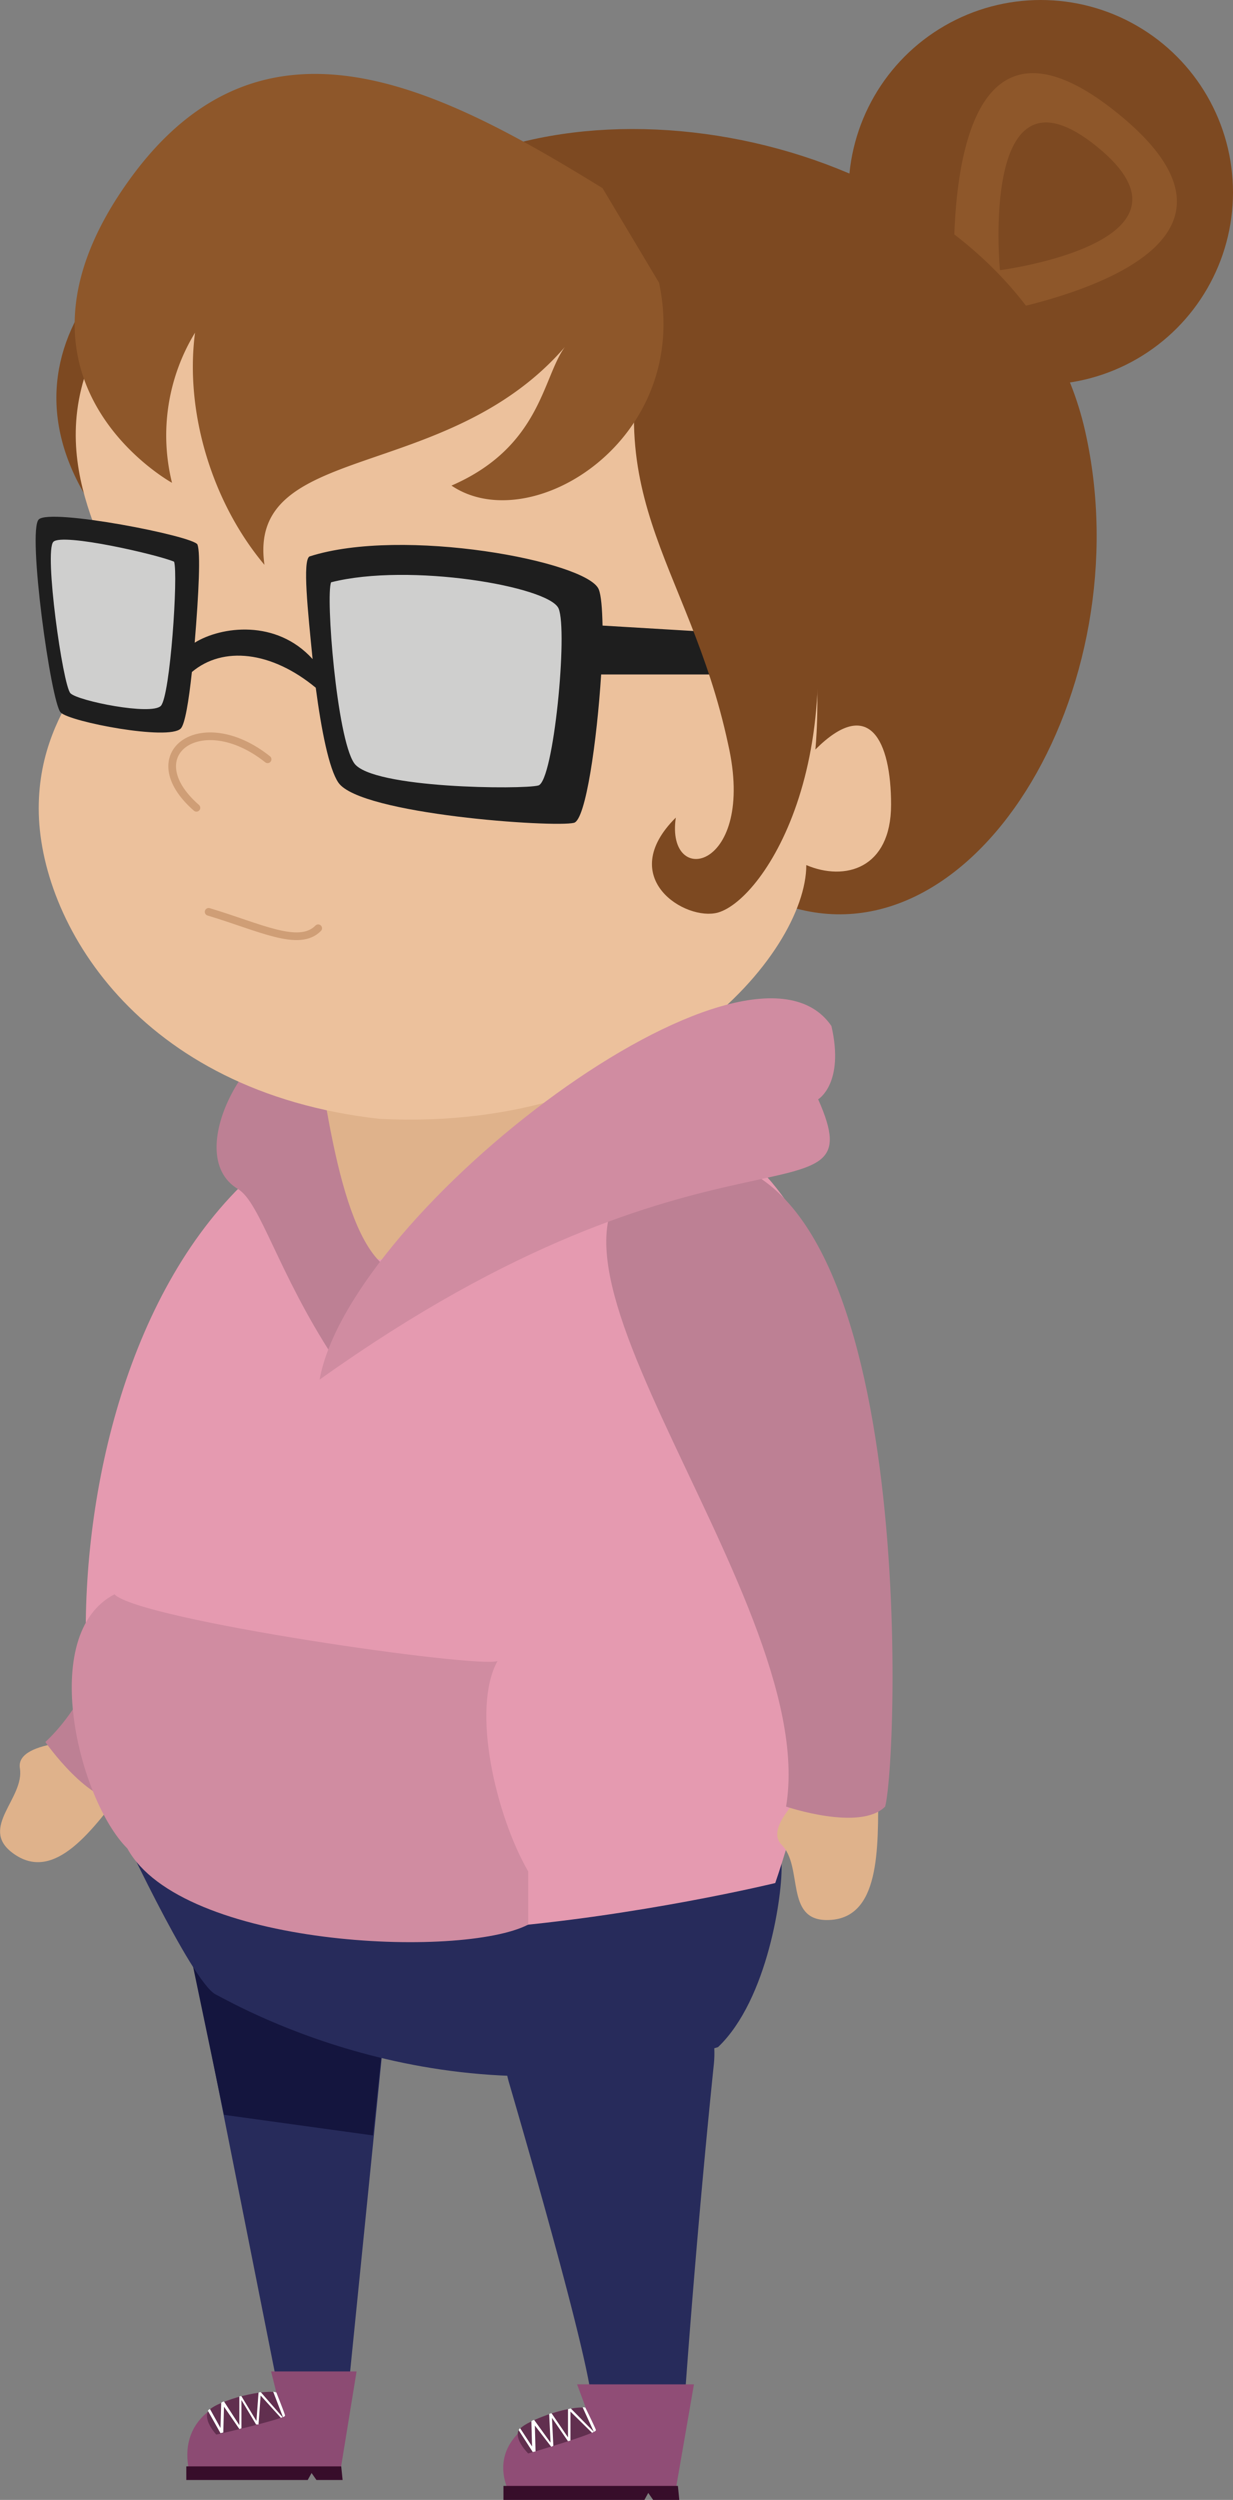 <svg xmlns="http://www.w3.org/2000/svg" width="353.4" height="716.1" viewBox="0 0 353.4 716.1"><rect x="0" y="0" width="353.4" height="716.1" fill="#808080" stroke="none"/><title>mini-me</title><g id="Back_Leg" data-name="Back Leg"><path d="M99.5,687.8l10.2-101.3a15.8,15.8,0,0,0-11.5-16.8l-19.1-5.2a15.7,15.7,0,0,0-19.6,18.2L80.4,687.8Z" fill="#272b5b"/><path d="M106.9,611.7l2.3-21.9a13.1,13.1,0,0,0-9-13.7L55,561.7l9.2,44.1Z" fill="#14153e"/><path d="M102.2,679.3l-4.7,28.9H54.3c-3.4-14.5,7.8-22.9,24.9-22.9l-1.5-6Z" fill="#8c4b73"/><polygon points="97.8 706.5 53.4 706.5 53.4 710.4 88.2 710.4 89.3 708.4 90.7 710.4 98.2 710.4 97.8 706.5" fill="#370d2a"/><path d="M79.2,685.3s2.1,5.7,2.5,6.6S62,697.4,62,697.4s-3.5-3.7-2.5-6.4S74.4,684.3,79.2,685.3Z" fill="#612f4f"/><path d="M79.2,685.3s2.5,6.3,2.5,6.6-.6.5-.6.5l-2.8-7.3Z" fill="#fff"/><path d="M60.2,690.1l3,5.4.2-7.2a1.9,1.9,0,0,1,.8-.4l4.4,6.8v-8.2c.2-.2.6-.1.6-.1l4.3,7.1.6-8.1a.8.8,0,0,1,.7-.1l6.2,7.1-.5.2-5.8-6.4-.6,8.3h-.7l-4.2-7v8.1l-.6.2-4.4-6.4-.2,7.4-.8.2-3.6-6.4A.8.8,0,0,1,60.2,690.1Z" fill="#fff"/></g><g id="Back_Arm" data-name="Back Arm"><path d="M36.7,510.8c-9.9,13.1-21.1,29.1-33.2,19.9-9.5-7.2,3.6-15.6,2.2-24.2s23.1-7.9,23.1-7.9Z" fill="#dfb28b"/><path d="M95.8,339.9c59.5,33.8-48.8,167-60.4,176C25.6,517.1,13,499,13,499,57.1,457.9,38.2,310.8,95.8,339.9Z" fill="#bd8094"/></g><g id="Bottom_Body" data-name="Bottom Body"><path d="M205.8,586.4c14.3-13.6,18.6-44.1,18.2-52.6l-190.9-13s21.7,46.9,28.7,50.5S130.9,610.6,205.8,586.4Z" fill="#272b5b"/></g><g id="Top_Body" data-name="Top Body"><path d="M142.6,312.8c163.8-13.7,79.6,226.6,79.6,226.6s-156.7,38.2-185.4-11S24.8,305.8,142.6,312.8Z" fill="#e59ab0"/><path d="M142.6,475.8c-7.6,13.7-.5,44.2,8.8,60.3v15.2c-19.1,9.9-99.4,6.5-114.9-21.8-14-14-25.7-61.4-3.7-72.8C40.1,464.1,137.1,478,142.6,475.8Z" fill="#d08ca1"/></g><g id="Front_Arm" data-name="Front Arm"><path d="M251.7,512.4c0,17.2.7,37.6-14.7,37.6-12.1,0-6.7-15.3-13-21.6s13.8-21.2,13.8-21.2Z" fill="#dfb28b"/><path d="M194.8,332.4c68.8-9.3,62.8,170.3,58.9,185.1-7.2,7.2-28.4,0-28.4,0C235.7,455.4,130.3,344.5,194.8,332.4Z" fill="#bd8094"/></g><g id="Front_Leg" data-name="Front Leg"><path d="M196.1,689.3c2.8-39.1,6-73.8,8.5-98a30,30,0,0,0-32.2-33h0a30,30,0,0,0-26.5,38.3c10.1,34.6,23.8,83.6,23.8,92.7Z" fill="#272b5b"/><path d="M198.9,683l-5.2,30H145.5c-5.8-14.4,9.5-23.3,22.4-23.3l-2.5-6.7Z" fill="#904d76"/><polygon points="194.3 712.1 144.3 712.1 144.3 716.1 184.7 716.1 185.8 714.1 187.2 716.1 194.7 716.1 194.3 712.1" fill="#370d2a"/><path d="M167.8,689.7s2.5,5.5,3,6.4-19.4,6.7-19.4,6.7-3.7-3.6-2.9-6.3S163,689,167.8,689.7Z" fill="#612f4f"/><path d="M167.8,689.7s3,6.1,3,6.4-.6.5-.6.5l-3.2-7A1.2,1.2,0,0,1,167.8,689.7Z" fill="#fff"/><path d="M149.1,695.6l3.4,5.2-.2-7.2a1.4,1.4,0,0,1,.8-.4l4.7,6.5-.4-8.2a1.2,1.2,0,0,1,.7-.2l4.7,6.9v-8.1l.8-.2,6.6,6.7-.5.3-6.2-6.1v8.3l-.7.2-4.6-6.7.4,8-.6.3-4.7-6.1.2,7.4-.8.2-4-6.2A.6.6,0,0,1,149.1,695.6Z" fill="#fff"/></g><g id="neck"><path id="neck-2" data-name="neck" d="M192,286.1V339S90.5,388.9,87.3,339l4.3-49Z" fill="#dfb28b"/><path d="M95.6,388.9c-16-24.5-21-44.5-27.4-48.3-17-10.2,5.1-47.6,21.3-45.1,3.8,15,7.6,63.2,24.3,69.2C119.7,366.8,95.6,388.9,95.6,388.9Z" fill="#bd8094"/></g><g id="Bun"><circle id="bun-2" data-name="bun" cx="298.3" cy="55.1" r="55.1" fill="#7d4921"/><path d="M274.1,91.5s102.7-13.3,46.3-59S274.1,91.5,274.1,91.5Z" fill="#8e572a"/><path d="M286.6,77.4s61.6-8,27.8-35.4S286.6,77.4,286.6,77.4Z" fill="#7d4921"/></g><g id="head"><path id="back_hari" data-name="back hari" d="M130,47.6c59.8-28.6,164.2,1.7,181,75.8s-32.8,156.1-87.9,135.2C223.1,258.6,206.9,54.2,130,47.6Z" fill="#7d4921"/><path d="M66.7,54.2c-45.2,18.2-77.8,65.4-18,114.9Z" fill="#7d4921"/><path id="face" d="M32.1,91.5c-23.9,36.9.7,65.5,2.2,79.9s-23.2,27.9-23.2,60.2,28.3,81.2,97.7,88.9c79.3,4,122.3-47.4,122.3-72.7,11,4.7,24.3,1.1,24.3-17.3s-6.3-31.2-21.7-15.8C233.7,214.7,255.4,13.8,32.1,91.5Z" fill="#ecc19c"/><path id="mouth" d="M59.8,261.2c14.7,4.4,25.9,10.3,31.4,4.7" fill="none" stroke="#cf9e76" stroke-linecap="round" stroke-miterlimit="10" stroke-width="2.2"/><path d="M76.7,217.5c-19.1-15.2-37.9-1.4-20.4,13.9" fill="none" stroke="#cf9e76" stroke-linecap="round" stroke-miterlimit="10" stroke-width="2.2"/></g><g id="Glasses"><g id="glasses-2" data-name="glasses"><path d="M167.2,171.4l-6,60.2s-59.7-3.1-63-11.2-6.6-57.3-6.6-57.3S161.5,160,167.2,171.4Z" fill="#cfcfce"/><path d="M12.5,150.2c11.2,0,39.2,3.3,41.1,9s-2.4,46.9-5,46.9-29-1.1-30.1-5.5S12.5,150.2,12.5,150.2Z" fill="#cfcfce"/><path id="Glasses-3" data-name="Glasses" d="M17.4,204.1c2.7,2.7,30.9,8.1,34.4,4.6,1.2-1.2,2.3-7.8,3.2-16.2,8.9-7.5,22.8-6,35.5,4.5,1.6,12.1,3.8,23.3,6.5,27.2,6.3,9.1,61.9,12.9,67.5,11.5,3.4-.8,6.6-23.6,7.8-42.5h49.6l1.1-11-50.3-3c-.1-4.9-.4-8.7-1.1-10.4-3.3-8-56.2-18-82.9-9.4-2,1.2-.5,15.4.9,29.4-10.4-11.5-26.2-9.4-33.8-4.7,1.2-14.5,1.7-25.7.8-28.1s-42.2-10.5-45.5-7.2S14.6,201.3,17.4,204.1Zm77.5-37.3c22.4-5.7,62.5,1.2,65.2,7.5s-1.4,49.5-5.8,50.7-47.8.9-52.8-6.4S93.3,170.6,94.9,166.8ZM15.3,155.2c2.6-2.6,30,3.7,34.6,5.7,1.2,3.6-1.1,38.5-3.8,41.3s-23.7-1.4-25.9-3.6S12.6,157.9,15.3,155.2Z" fill="#1e1e1e"/></g></g><g id="Bangs"><path id="side_bang" data-name="side bang" d="M188.9,81c-20.6,60.6,8.4,79,19.8,132.2,8.2,36-18,41.5-15,21-17.4,17.3,2.8,29.8,12.1,27.2,13.5-3.9,40.7-45.9,22.7-113.9S188.9,81,188.9,81Z" fill="#7d4921"/><path id="bangs_hair" data-name="bangs hair" d="M35.4,53.9C73.6-2,125,24.5,172.7,53.9L188.9,81c9.5,44.8-36.7,73.5-59.5,58.1,25.6-11.1,26.1-31,32.5-39.7-34,39.3-91.2,26.9-86.1,62.4-14.9-17.7-22.9-43.6-19.9-66.5a56.5,56.5,0,0,0-6.6,43S-2.8,109.7,35.4,53.9Z" fill="#8e572a"/></g><g id="hood"><path id="front_hood" data-name="front hood" d="M91.6,395.2c8.8-48.5,123-136,146.7-101.3,3.8,16.5-3.8,21-3.8,21C251.4,352.9,204.1,314.9,91.6,395.2Z" fill="#d08ca1"/></g></svg>